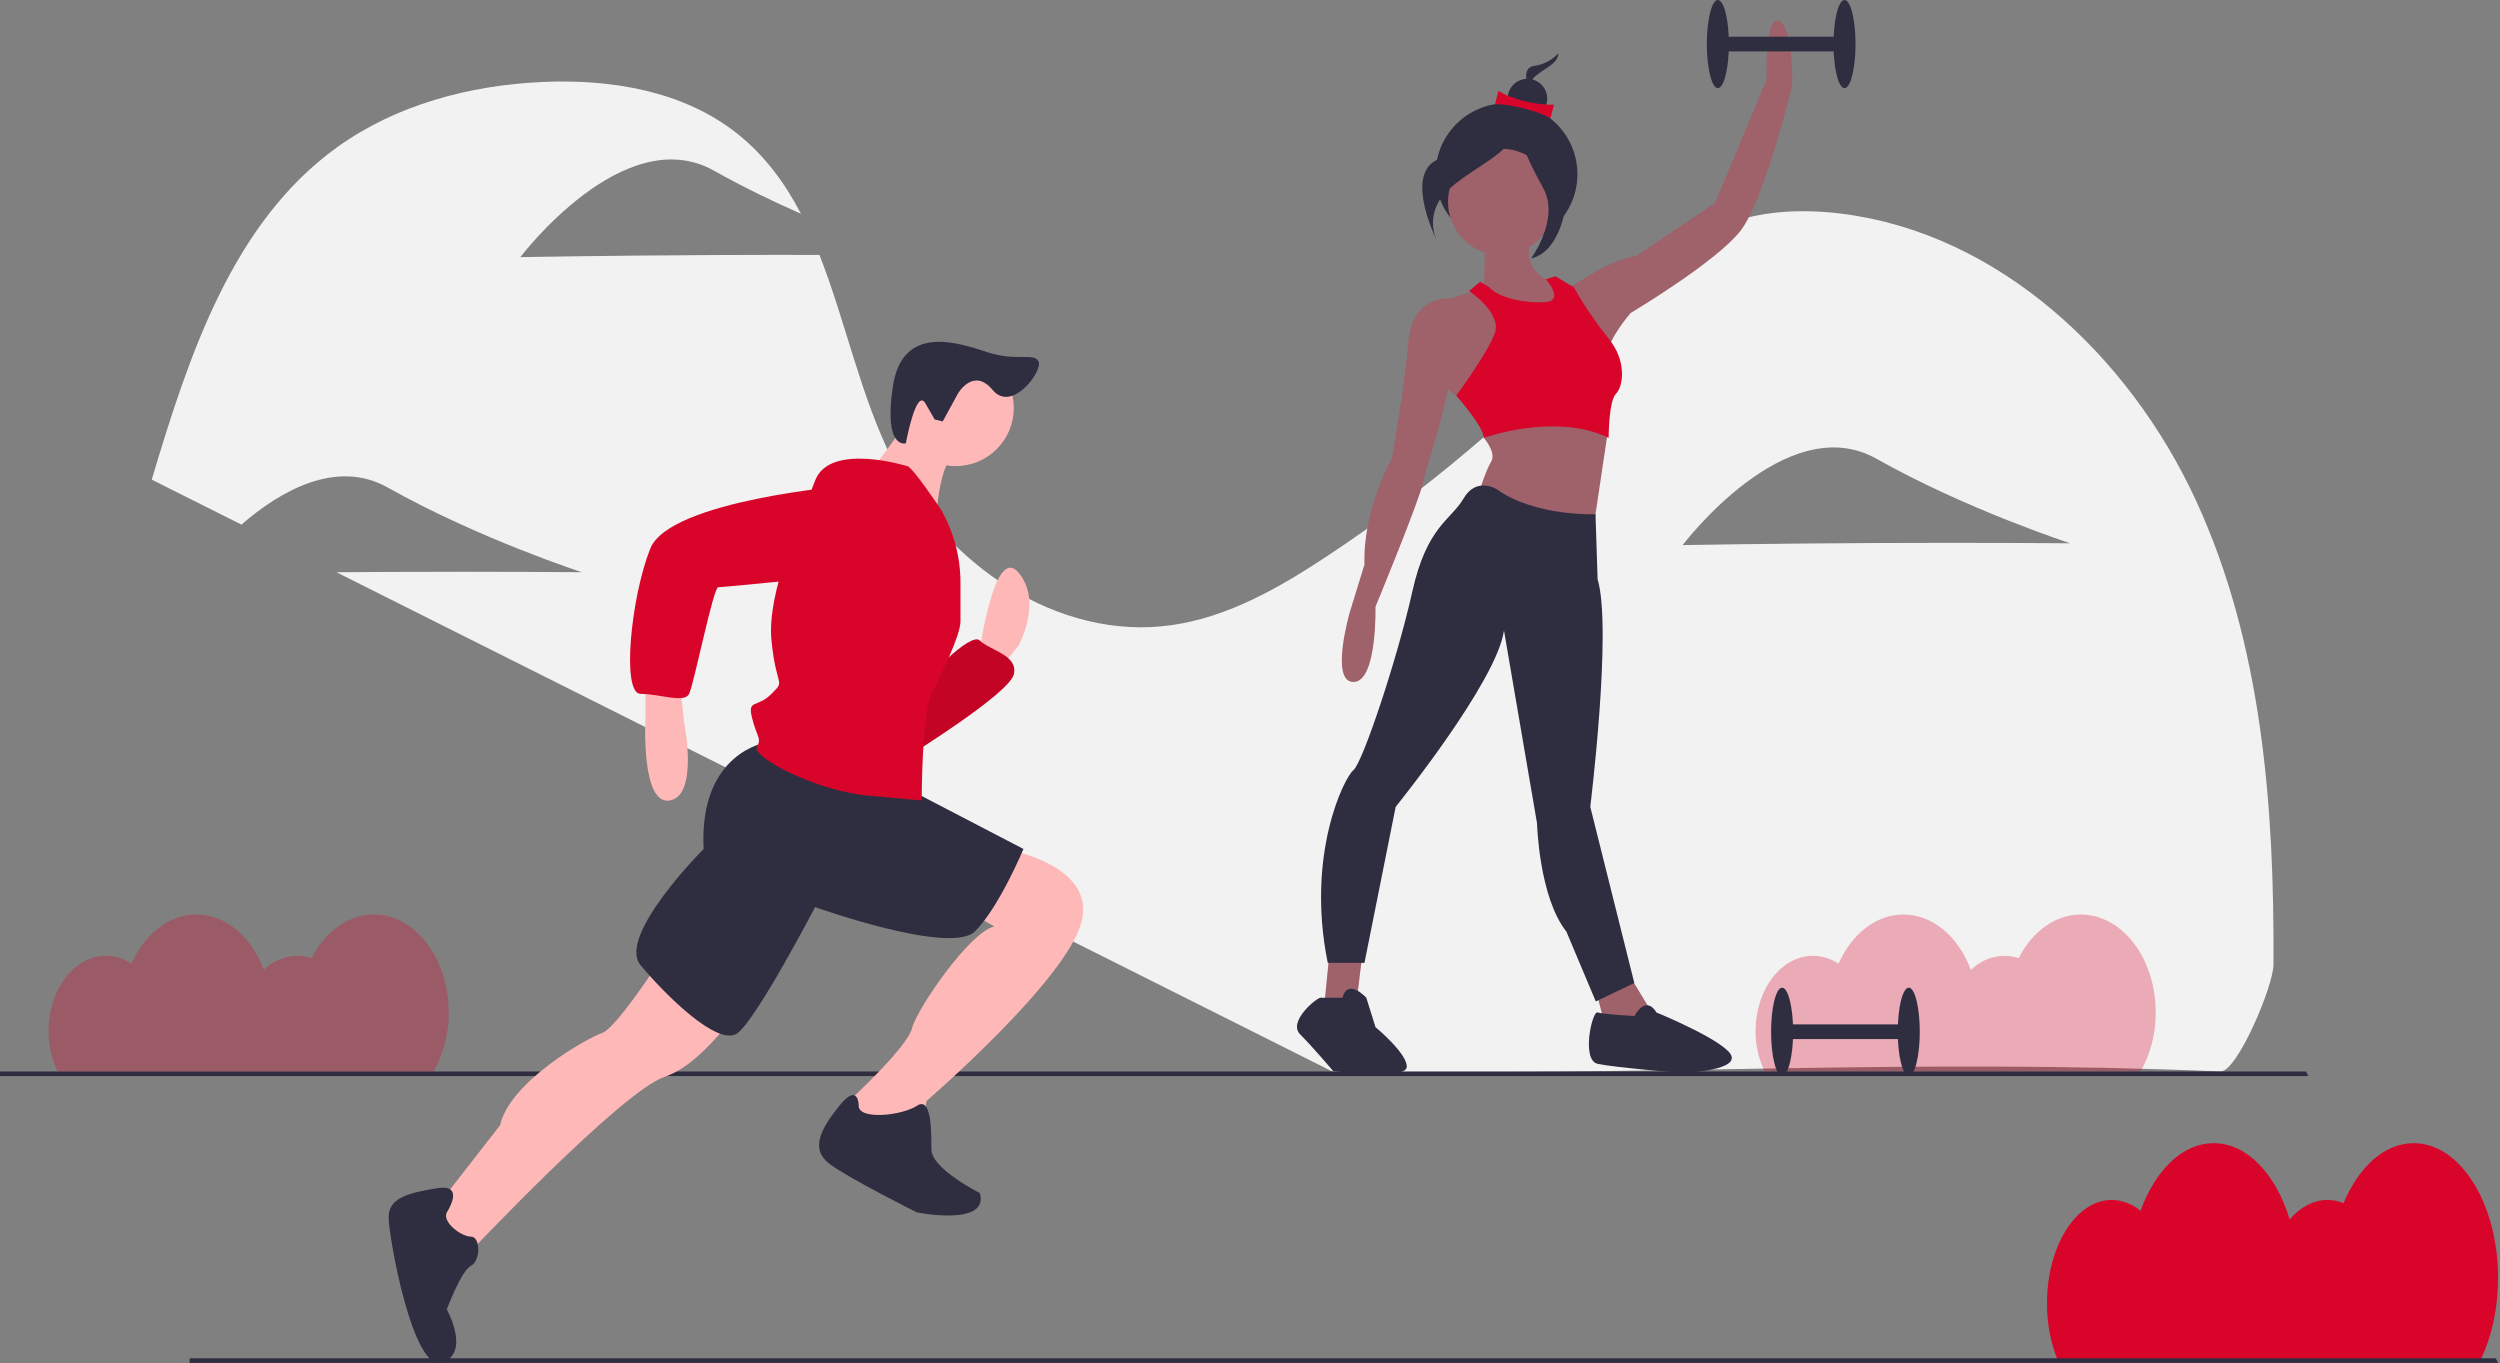 <svg width="917" height="500" viewBox="0 0 917 500" fill="none" xmlns="http://www.w3.org/2000/svg">
<rect x="0" y="0" width="917" height="500" fill="#808080" stroke="none"/>
<g clip-path="url(#clip0)">
<path d="M916.281 468.729C916.281 441.438 902.433 419.315 885.351 419.315C874.614 419.315 865.158 428.058 859.612 441.327C857.739 440.549 855.73 440.146 853.702 440.141C848.531 440.141 843.751 442.79 839.852 447.274C834.853 430.729 824.252 419.315 811.982 419.315C800.51 419.315 790.504 429.301 785.164 444.122C782.198 441.618 778.459 440.212 774.578 440.141C761.469 440.141 750.841 457.119 750.841 478.063C750.787 485.045 752.056 491.974 754.581 498.483H910.043C913.957 490.206 916.281 479.902 916.281 468.729Z" fill="#D90429"/>
<path d="M805.393 183.384C781.035 130.692 733.367 85.741 675.781 78.415C660.555 76.478 644.658 77.254 630.531 83.255C611.987 91.132 598.321 107.032 584.508 121.699C555.263 152.745 522.536 180.315 486.975 203.865C469.424 215.485 450.599 226.326 429.761 229.299C387.981 235.26 346.655 206.769 327.601 169.112C315.698 145.588 310.198 117.97 300.576 93.502C289.494 93.481 276.292 93.485 262.088 93.551C222.826 93.732 190.869 94.312 190.869 94.312C190.869 94.312 228.855 43.995 261.945 62.637C272.52 68.594 283.596 73.911 293.775 78.389C287.992 67.266 280.698 57.258 270.664 49.211C250.878 33.344 224.08 28.893 198.745 30.075C172.142 31.316 145.294 38.438 123.677 53.993C85.167 81.704 69.264 130.48 55.653 175.929L88.552 192.422C102.664 180.222 123.299 168.154 142.32 178.869C175.41 197.511 213.422 209.888 213.422 209.888C213.422 209.888 181.724 209.602 142.462 209.783C135.868 209.813 129.488 209.855 123.423 209.903L488.683 393.014C609.157 394.711 699.995 388.196 814.472 393.014C820.442 393.265 833.871 361.969 833.916 353.733C834.231 295.684 829.751 236.077 805.393 183.384ZM688.413 199.178C649.151 199.359 617.194 199.939 617.194 199.939C617.194 199.939 655.18 149.622 688.271 168.264C721.361 186.906 759.373 199.283 759.373 199.283C759.373 199.283 727.674 198.997 688.413 199.178L688.413 199.178Z" fill="#F2F2F2"/>
<path opacity="0.3" d="M790.717 371.38C790.717 351.537 778.431 335.451 763.276 335.451C753.751 335.451 745.362 341.808 740.441 351.456C738.752 350.886 736.981 350.594 735.197 350.594C730.586 350.672 726.183 352.53 722.91 355.78C718.475 343.75 709.07 335.451 698.185 335.451C688.007 335.451 679.13 342.712 674.392 353.488C671.614 351.623 668.348 350.616 665.001 350.594C653.37 350.594 643.942 362.938 643.942 378.167C643.908 383.303 645.042 388.38 647.26 393.014H785.183C788.881 386.408 790.789 378.95 790.717 371.38Z" fill="#D90429"/>
<path d="M916.281 499.914H69.57V498.217H915.433L916.281 499.914Z" fill="#2F2E41"/>
<path d="M846.711 394.711H0V393.014H845.863L846.711 394.711Z" fill="#2F2E41"/>
<path d="M359.411 238.519C359.411 238.519 364.744 199.413 373.631 210.078C382.519 220.743 373.631 236.741 373.631 236.741L366.521 245.629L359.411 240.296V238.519Z" fill="#FFB8B8"/>
<path d="M338.08 250.962C338.08 250.962 355.856 231.408 359.411 234.964C362.966 238.519 373.631 240.296 371.854 247.406C370.076 254.517 332.748 277.625 332.748 277.625L338.08 250.962Z" fill="#D90429"/>
<path opacity="0.1" d="M338.08 250.962C338.08 250.962 355.856 231.408 359.411 234.964C362.966 238.519 373.631 240.296 371.854 247.406C370.076 254.517 332.748 277.625 332.748 277.625L338.08 250.962Z" fill="black"/>
<path d="M236.76 249.184V263.404C236.76 263.404 234.982 295.4 245.648 293.623C256.313 291.845 250.98 265.182 250.98 265.182L249.203 249.184H236.76Z" fill="#FFB8B8"/>
<path d="M242.092 352.282C242.092 352.282 226.095 377.168 220.762 378.945C215.429 380.723 186.988 396.721 183.433 412.719L158.548 444.714L170.99 460.712C170.99 460.712 227.872 400.276 243.87 394.943C259.868 389.61 275.866 362.947 275.866 362.947L242.092 352.282Z" fill="#FFB8B8"/>
<path d="M368.299 311.398C368.299 311.398 402.072 316.731 396.739 338.061C391.407 359.392 339.858 403.831 339.858 403.831L338.08 414.496L318.527 418.051L309.639 409.163L311.417 403.831C311.417 403.831 332.748 384.278 334.525 377.168C336.303 370.057 355.856 341.617 364.743 339.839L352.301 332.729L368.299 311.398Z" fill="#FFB8B8"/>
<path d="M163.88 444.714C163.88 444.714 170.991 434.049 160.325 435.827C149.66 437.604 142.55 439.382 142.55 446.492C142.55 453.602 151.438 503.374 162.103 499.819C172.768 496.263 163.88 480.265 163.88 480.265C163.88 480.265 169.213 466.045 172.768 464.267C176.323 462.49 176.323 453.602 172.768 453.602C169.213 453.602 162.103 448.27 163.88 444.714Z" fill="#2F2E41"/>
<path d="M314.972 405.608C314.972 405.608 314.972 396.721 307.862 405.608C300.752 414.496 297.197 421.606 304.307 426.939C311.417 432.272 336.303 444.714 336.303 444.714C336.303 444.714 362.966 450.047 359.411 437.604C359.411 437.604 341.635 428.717 341.635 421.606C341.635 414.496 341.635 402.053 336.303 405.608C330.97 409.164 314.972 410.941 314.972 405.608Z" fill="#2F2E41"/>
<path d="M281.199 272.292C281.199 272.292 256.313 275.847 258.09 311.398C258.09 311.398 226.095 343.394 234.982 354.059C243.87 364.725 263.423 384.278 270.533 378.945C277.644 373.612 298.974 332.729 298.974 332.729C298.974 332.729 348.746 350.504 357.633 341.617C366.521 332.729 375.409 311.398 375.409 311.398L330.97 288.29L281.199 272.292Z" fill="#2F2E41"/>
<path d="M350.523 170.972C362.304 170.972 371.854 161.422 371.854 149.641C371.854 137.861 362.304 128.311 350.523 128.311C338.742 128.311 329.192 137.861 329.192 149.641C329.192 161.422 338.742 170.972 350.523 170.972Z" fill="#FFB8B8"/>
<path d="M334.525 151.419C334.525 151.419 322.082 170.972 318.527 172.749C314.972 174.527 343.413 192.302 343.413 192.302C343.413 192.302 343.413 169.194 352.301 163.862L334.525 151.419Z" fill="#FFB8B8"/>
<path d="M332.748 170.972C332.748 170.972 304.307 162.084 298.974 176.304C293.641 190.525 281.199 217.188 282.976 234.964C284.754 252.739 288.309 249.184 282.976 254.517C277.644 259.849 274.088 256.294 275.866 263.404C277.644 270.515 279.421 270.515 277.644 274.07C275.866 277.625 298.974 290.068 318.527 291.845L338.08 293.623C338.08 293.623 338.08 261.627 341.635 254.517C345.19 247.406 352.301 233.186 352.301 227.853V213.744C352.301 204.352 349.85 195.124 345.19 186.97C345.19 186.97 334.525 170.972 332.748 170.972Z" fill="#D90429"/>
<path d="M311.417 178.082C311.417 178.082 245.648 183.415 238.537 201.19C231.427 218.966 227.872 254.517 234.982 254.517C242.093 254.517 250.98 258.072 252.758 254.517C254.535 250.962 261.646 215.411 263.423 215.411C265.201 215.411 318.527 210.078 318.527 210.078C318.527 210.078 341.635 181.637 311.417 178.082Z" fill="#D90429"/>
<path d="M351.38 144.353C351.38 144.353 357.041 134.516 364.116 143.06C371.192 151.605 382.702 135.903 380.935 132.553C379.168 129.202 372.928 132.703 362.235 129.207C351.541 125.712 330.941 118.59 327.491 141.821C324.042 165.052 332.258 162.616 332.258 162.616C332.258 162.616 336.024 142.031 339.428 147.944L342.832 153.857L345.785 154.584L351.38 144.353Z" fill="#2F2E41"/>
<path d="M552.576 89.921C566.949 89.921 578.6 78.27 578.6 63.897C578.6 49.524 566.949 37.872 552.576 37.872C538.203 37.872 526.551 49.524 526.551 63.897C526.551 78.27 538.203 89.921 552.576 89.921Z" fill="#2F2E41"/>
<path d="M544.257 83.159C544.257 83.159 545.604 107.4 542.91 107.4C540.217 107.4 559.744 118.847 559.744 118.847L571.865 112.114V104.033C571.865 104.033 555.704 102.013 562.438 84.506C569.171 66.999 544.257 83.159 544.257 83.159Z" fill="#9F616A"/>
<path d="M487.695 349.134L485.675 369.335L492.408 371.355L497.795 365.969L499.815 349.134H487.695Z" fill="#9F616A"/>
<path d="M584.658 360.582L588.025 373.375L597.452 379.435L607.553 374.049L596.105 355.195L584.658 360.582Z" fill="#9F616A"/>
<path d="M550.654 93.596C561.438 93.596 570.181 84.854 570.181 74.069C570.181 63.284 561.438 54.542 550.654 54.542C539.869 54.542 531.126 63.284 531.126 74.069C531.126 84.854 539.869 93.596 550.654 93.596Z" fill="#9F616A"/>
<path d="M538.87 147.128L534.157 145.108C534.157 145.108 526.077 140.395 525.403 130.968C524.73 121.541 532.137 109.42 532.137 109.42L542.91 106.053L555.569 116.356L555.704 132.988L538.87 147.128Z" fill="#9F616A"/>
<path d="M534.157 110.767L531.463 109.42C531.463 109.42 517.996 108.747 516.649 124.907C515.303 141.068 510.589 168.002 510.589 168.002C510.589 168.002 499.815 186.856 500.489 207.057L495.102 224.564C495.102 224.564 487.695 250.151 496.449 250.151C505.202 250.151 504.529 222.544 504.529 222.544C504.529 222.544 520.689 183.489 522.036 176.756C523.383 170.022 534.83 138.374 531.463 129.621C528.096 120.867 534.157 110.767 534.157 110.767Z" fill="#9F616A"/>
<path d="M544.257 153.188V160.595C544.257 160.595 548.97 165.982 546.95 169.349C544.93 172.716 542.91 179.449 542.91 179.449L552.337 194.263L583.985 196.956L590.278 154.791L544.257 153.188Z" fill="#9F616A"/>
<path d="M573.885 106.053L579.271 103.36C579.271 103.36 590.718 95.28 600.145 93.933L629.1 74.406L647.954 29.291C647.954 29.291 647.28 5.05 652.667 7.744C658.054 10.437 657.381 31.311 657.381 31.311C657.381 31.311 647.28 73.059 638.527 84.506C629.773 95.953 598.125 114.807 598.125 114.807C598.125 114.807 589.372 124.907 590.045 129.621C590.718 134.334 573.885 106.053 573.885 106.053Z" fill="#9F616A"/>
<path d="M548.97 179.449C548.97 179.449 541.564 174.736 536.85 182.816C532.137 190.896 523.383 192.916 517.996 217.157C512.609 241.398 499.816 279.779 496.449 282.473C493.082 285.166 478.942 313.447 487.022 353.175H500.489L511.936 295.94C511.936 295.94 548.97 250.151 551.664 231.297L563.784 302C563.784 302 564.458 328.934 574.558 341.728L585.332 367.315L599.472 360.582L583.312 295.94C583.312 295.94 591.392 230.624 586.005 212.444L585.231 188.608C585.231 188.608 563.111 189.549 548.97 179.449Z" fill="#2F2E41"/>
<path d="M492.409 365.969H484.328C482.982 365.969 472.208 374.722 476.922 379.436C481.635 384.149 489.042 392.903 489.042 392.903C489.042 392.903 515.303 396.243 515.976 391.529C516.649 386.816 504.529 376.742 504.529 376.742L501.162 365.969C501.162 365.969 494.429 358.562 492.409 365.969Z" fill="#2F2E41"/>
<path d="M599.472 372.702C599.472 372.702 588.025 372.029 586.005 371.355C583.985 370.682 579.945 388.863 586.005 390.209C592.065 391.556 616.979 393.576 616.979 393.576C616.979 393.576 636.507 392.903 635.16 387.516C633.813 382.129 607.552 371.355 607.552 371.355C607.552 371.355 604.185 364.622 599.472 372.702Z" fill="#2F2E41"/>
<path d="M546.277 105.38L542.91 103.36L538.87 106.727C538.87 106.727 550.991 114.807 548.297 122.214C545.604 129.621 534.157 145.108 534.157 145.108C534.157 145.108 544.257 156.555 544.257 160.595C544.257 160.595 570.518 151.168 590.045 160.595C590.045 160.595 590.045 147.128 592.739 144.435C595.432 141.741 596.779 132.314 590.045 124.234C585.301 118.288 581.024 111.985 577.252 105.38L570.518 101.34L567.05 102.44C567.05 102.44 573.885 110.094 567.151 110.767C560.418 111.44 549.644 109.42 546.277 105.38Z" fill="#D90429"/>
<path d="M571.596 19.527C569.308 22.081 566.175 23.722 562.773 24.149C556.89 24.989 561.512 34.233 561.512 34.233C561.512 34.233 559.831 30.872 563.193 27.931C566.554 24.989 571.596 23.309 571.596 19.527Z" fill="#2F2E41"/>
<path d="M560.255 43.419C564.261 43.419 567.508 40.171 567.508 36.166C567.508 32.16 564.261 28.913 560.255 28.913C556.25 28.913 553.002 32.16 553.002 36.166C553.002 40.171 556.25 43.419 560.255 43.419Z" fill="#2F2E41"/>
<path d="M568.722 43.307C563.119 40.381 553.48 38.079 548.359 38.243L549.654 33.291C554.188 36.371 563.776 38.716 570.018 38.355L568.722 43.307Z" fill="#D90429"/>
<path d="M557.147 43.743C557.147 43.743 548.317 55.095 530.659 57.618C513 60.141 526.875 87.89 526.875 87.89C526.875 87.89 521.83 77.799 531.92 68.97C542.011 60.141 557.147 55.095 557.147 43.743Z" fill="#2F2E41"/>
<path d="M557.82 43.07C557.82 43.07 562.865 60.728 570.433 63.251C578.001 65.774 574.217 92.262 561.604 94.784C561.604 94.784 572.325 80.279 566.019 68.927C559.712 57.575 555.928 48.746 557.82 43.07Z" fill="#2F2E41"/>
<path d="M676.571 13.467H630.11V18.854H676.571V13.467Z" fill="#2F2E41"/>
<path d="M676.571 32.321C678.803 32.321 680.611 25.086 680.611 16.16C680.611 7.235 678.803 0 676.571 0C674.34 0 672.531 7.235 672.531 16.16C672.531 25.086 674.34 32.321 676.571 32.321Z" fill="#2F2E41"/>
<path d="M630.11 32.321C632.341 32.321 634.15 25.086 634.15 16.16C634.15 7.235 632.341 0 630.11 0C627.878 0 626.07 7.235 626.07 16.16C626.07 25.086 627.878 32.321 630.11 32.321Z" fill="#2F2E41"/>
<path d="M700.139 375.745H653.677V381.132H700.139V375.745Z" fill="#2F2E41"/>
<path d="M700.139 394.599C702.37 394.599 704.179 387.364 704.179 378.439C704.179 369.513 702.37 362.278 700.139 362.278C697.907 362.278 696.099 369.513 696.099 378.439C696.099 387.364 697.907 394.599 700.139 394.599Z" fill="#2F2E41"/>
<path d="M653.677 394.599C655.909 394.599 657.717 387.364 657.717 378.439C657.717 369.513 655.909 362.278 653.677 362.278C651.446 362.278 649.637 369.513 649.637 378.439C649.637 387.364 651.446 394.599 653.677 394.599Z" fill="#2F2E41"/>
<path opacity="0.3" d="M164.591 371.38C164.591 351.537 152.306 335.451 137.151 335.451C127.626 335.451 119.236 341.808 114.316 351.456C112.627 350.886 110.855 350.594 109.072 350.594C104.461 350.672 100.058 352.53 96.785 355.78C92.35 343.75 82.945 335.451 72.059 335.451C61.882 335.451 53.004 342.712 48.267 353.488C45.488 351.623 42.222 350.616 38.876 350.594C27.245 350.594 17.817 362.938 17.817 378.167C17.783 383.303 18.917 388.38 21.134 393.014H159.057C162.756 386.408 164.663 378.95 164.591 371.38Z" fill="#D90429"/>
</g>
<defs>
<clipPath id="clip0">
<rect width="916.281" height="500" fill="white"/>
</clipPath>
</defs>
</svg>
